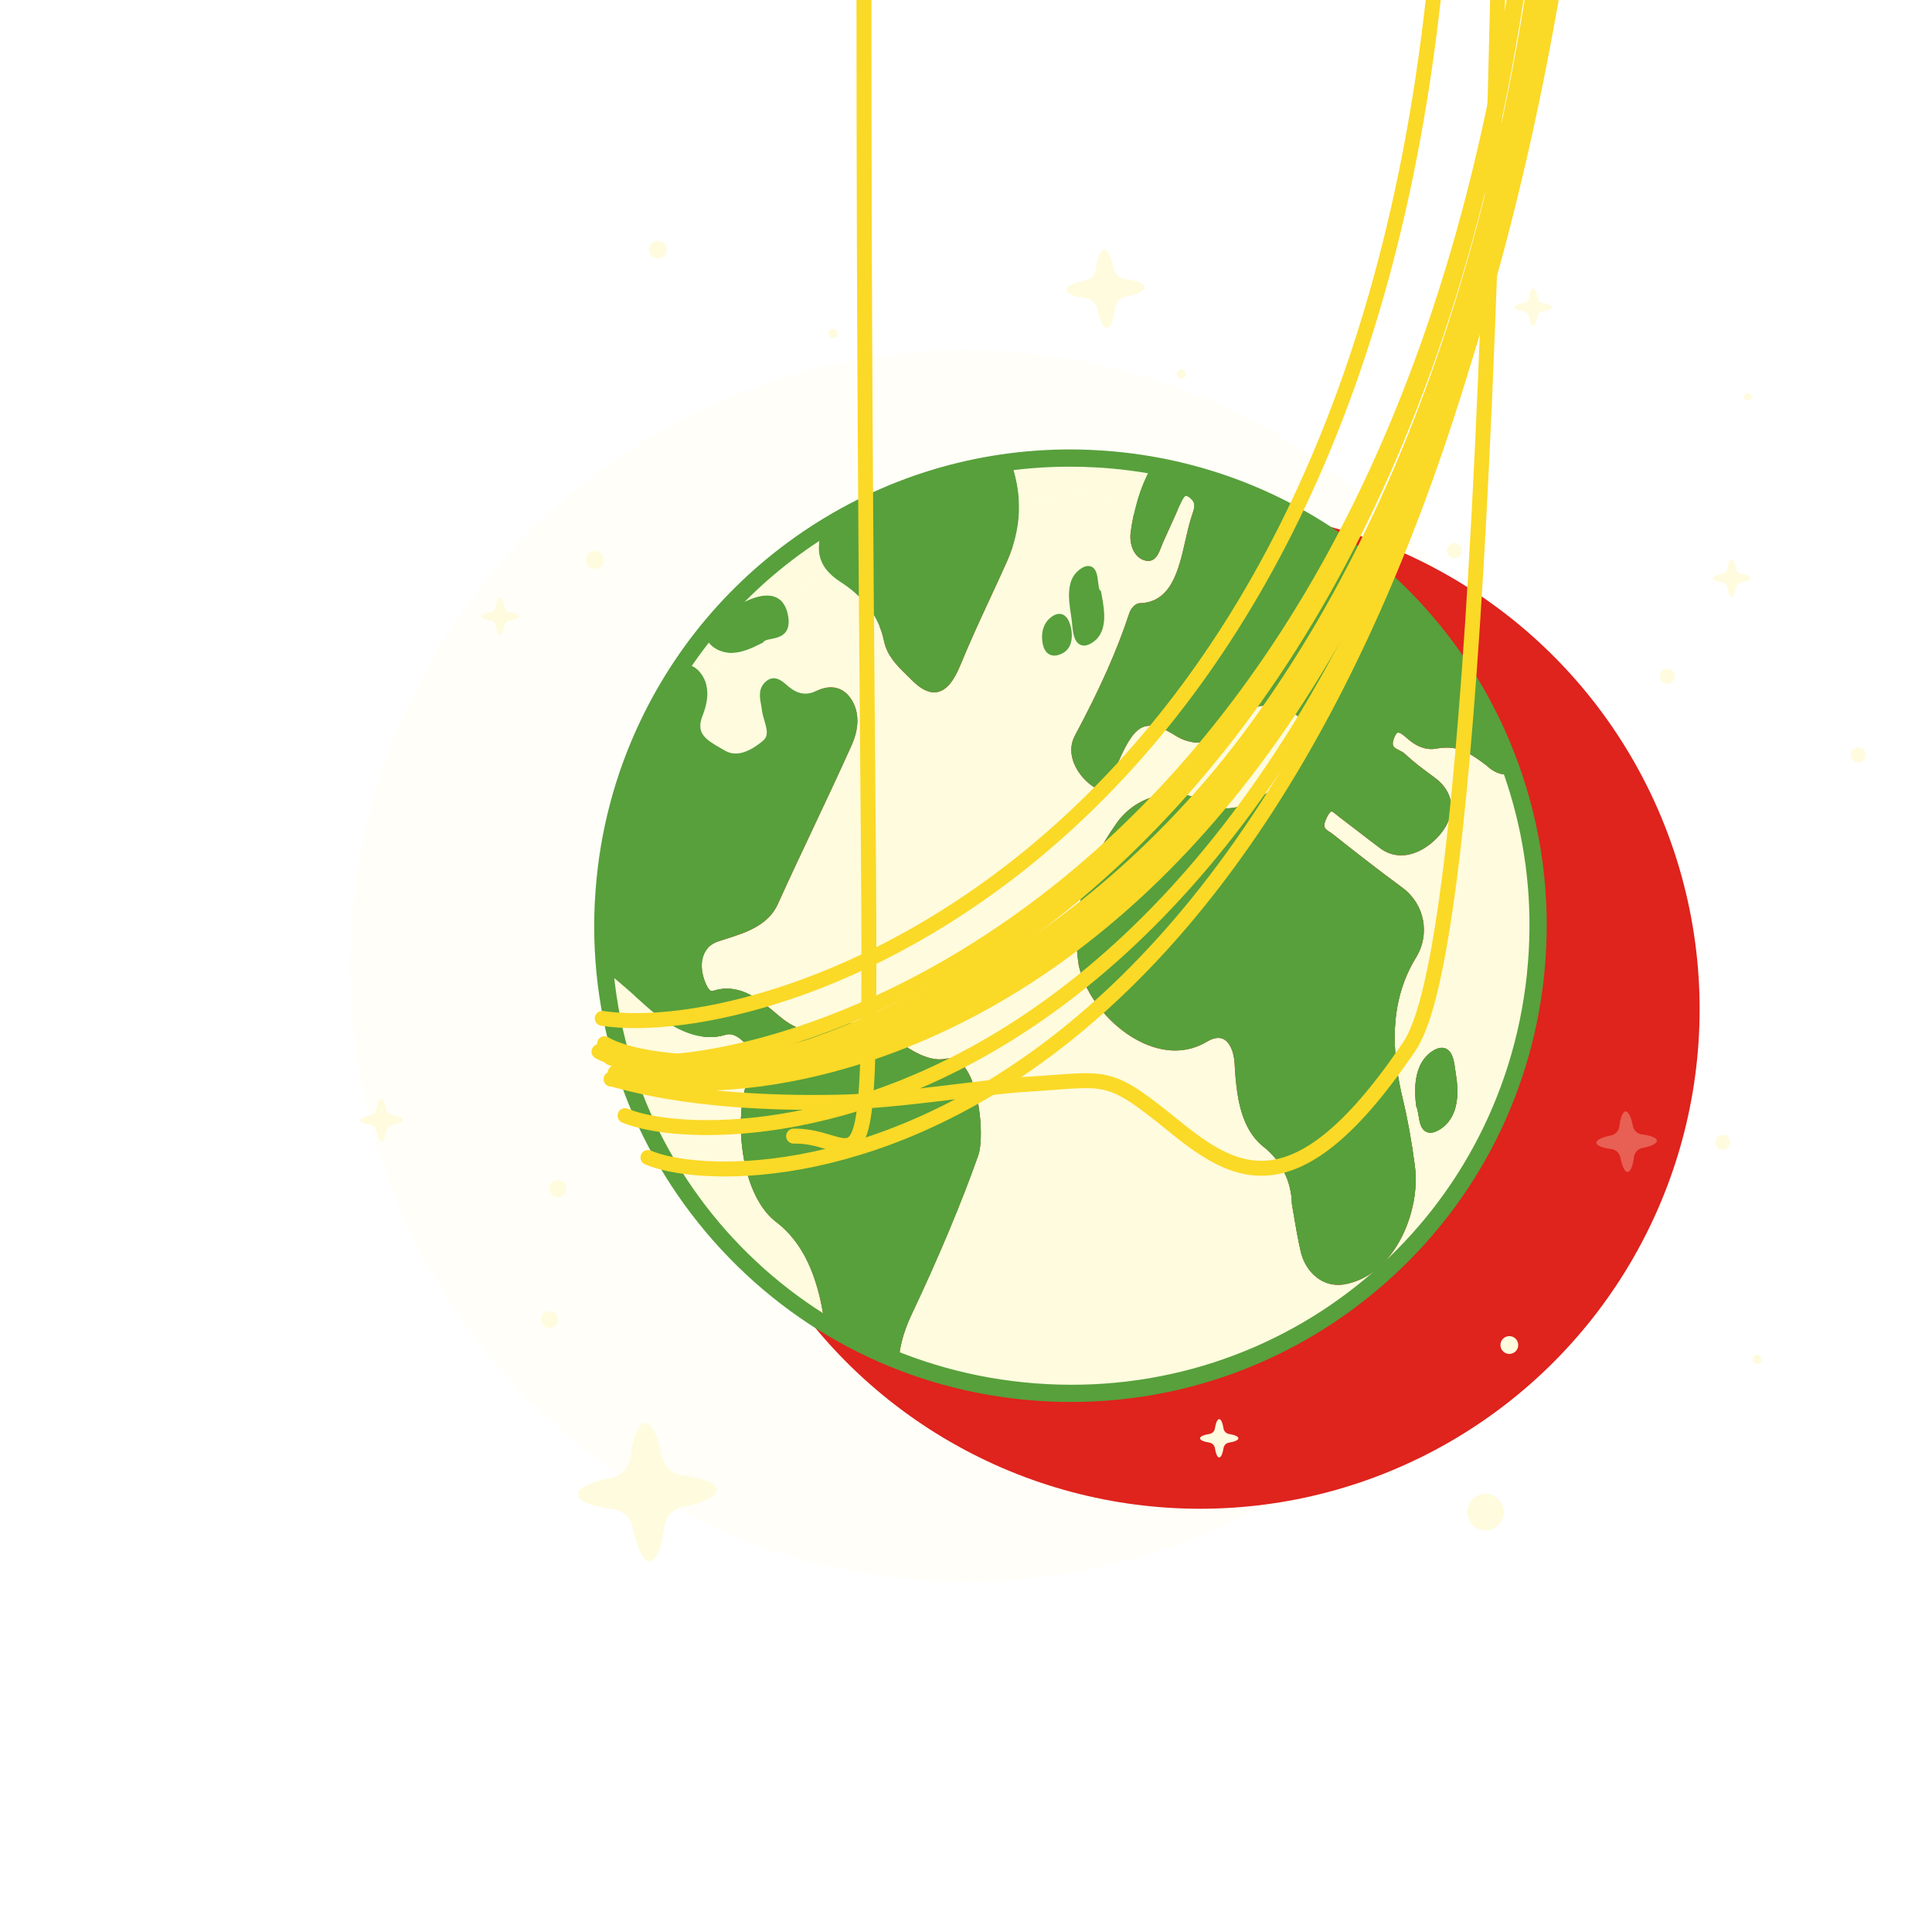 <svg width="1164" height="1164" viewBox="0 0 1164 1164" fill="none" xmlns="http://www.w3.org/2000/svg" xmlns:xlink="http://www.w3.org/1999/xlink">
	<desc>
			Created with Pixso.
	</desc>
	<defs>
		<filter id="filter_38_4682_dd" x="0" y="0" width="1164" height="1164" filterUnits="userSpaceOnUse" color-interpolation-filters="sRGB">
			<feFlood flood-opacity="0" result="BackgroundImageFix"/>
			<feBlend mode="normal" in="SourceGraphic" in2="BackgroundImageFix" result="shape"/>
			<feGaussianBlur stdDeviation="70.333" result="effect_layerBlur_1"/>
		</filter>
	</defs>
	<rect id="История Роллтон" width="813" height="826" transform="translate(211 307)" fill="#FFFFFF" fill-opacity="0"/>
	<g opacity="0.2" filter="url(#filter_38_4682_dd)">
		<circle id="Ellipse 23" cx="582" cy="582" r="371" fill="#FFFBDE" fill-opacity="1"/>
	</g>
	<circle id="Ellipse 24" cx="723" cy="608" r="301" fill="#DF231D" fill-opacity="1"/>
	<rect id="Vector-2" width="88.162" height="88.16" transform="translate(936 644)" fill="#FFFFFF" fill-opacity="0"/>
	<g opacity="0.28">
		<path id="Vector" d="M998.27 687.26C998.33 689 994.81 690.65 989.5 691.67C986.83 692.18 984.78 694.37 984.45 697.08C983.79 702.44 982.4 706.06 980.65 706.12C978.91 706.18 977.27 702.67 976.25 697.36C975.74 694.68 973.54 692.63 970.84 692.3C965.47 691.65 961.84 690.25 961.78 688.51C961.72 686.76 965.24 685.12 970.55 684.1C973.23 683.59 975.28 681.4 975.61 678.68C976.27 673.32 977.67 669.69 979.41 669.63C981.15 669.58 982.79 673.09 983.81 678.4C984.32 681.09 986.52 683.13 989.23 683.46C994.59 684.11 998.21 685.51 998.27 687.26Z" fill="#FFFBDE" fill-opacity="1" fill-rule="nonzero"/>
	</g>
	<path id="Vector" d="M468.75 523.58C468.82 524.91 466.14 526.23 462.09 527.11C460.04 527.55 458.5 529.27 458.29 531.35C457.88 535.49 456.87 538.29 455.53 538.37C454.2 538.44 452.87 535.77 452 531.71C451.56 529.66 449.84 528.12 447.75 527.92C443.62 527.51 440.81 526.49 440.73 525.16C440.65 523.81 443.33 522.49 447.39 521.62C449.45 521.18 450.98 519.46 451.19 517.37C451.6 513.24 452.61 510.43 453.95 510.35C455.29 510.28 456.61 512.95 457.48 517.02C457.92 519.07 459.65 520.6 461.74 520.81C465.86 521.22 468.67 522.23 468.75 523.58Z" fill="#FFFBDE" fill-opacity="1" fill-rule="nonzero"/>
	<path id="Vector" d="M404.95 664.38C405.1 665.89 403.99 667.23 402.48 667.38C400.97 667.52 399.62 666.41 399.48 664.9C399.34 663.39 400.45 662.05 401.96 661.9C403.47 661.76 404.81 662.87 404.95 664.38Z" fill="#FFFBDE" fill-opacity="1" fill-rule="nonzero"/>
	<path id="Vector" d="M905.2 252.91C905.22 252.91 905.25 252.91 905.27 252.91C905.25 252.91 905.22 252.91 905.2 252.91ZM906.03 252.89C906.07 252.89 906.11 252.89 906.15 252.89C906.11 252.89 906.07 252.89 906.03 252.89ZM907.14 252.86C907.17 252.86 907.19 252.86 907.21 252.86C907.19 252.86 907.17 252.86 907.14 252.86ZM907.37 252.86C907.39 252.86 907.43 252.86 907.45 252.86C907.43 252.86 907.4 252.86 907.37 252.86ZM908.36 252.82C908.38 252.81 908.4 252.81 908.42 252.81C908.4 252.81 908.38 252.81 908.36 252.82ZM909.09 252.78C909.1 252.78 909.12 252.78 909.14 252.78C909.13 252.78 909.1 252.78 909.09 252.78ZM909.31 252.76C909.32 252.76 909.34 252.76 909.36 252.76C909.35 252.76 909.32 252.76 909.31 252.76ZM909.81 252.74C909.82 252.73 909.84 252.73 909.85 252.73C909.83 252.73 909.82 252.73 909.81 252.74ZM910.63 252.67C910.65 252.67 910.66 252.67 910.67 252.67C910.66 252.67 910.65 252.67 910.63 252.67ZM911.57 252.59C911.58 252.59 911.57 252.59 911.58 252.59L911.57 252.59ZM979.73 179.07C979.73 179.04 979.73 179 979.73 178.96C979.73 178.99 979.73 179.04 979.73 179.07ZM979.73 178.32C979.73 178.3 979.73 178.29 979.73 178.26C979.73 178.28 979.73 178.3 979.73 178.32Z" fill="#FFFBDE" fill-opacity="1" fill-rule="nonzero"/>
	<path id="Vector" d="M645.24 839.47C638.04 839.47 630.78 839.2 623.47 838.64C593.8 836.37 565.55 829.59 539.35 819.01L539.33 819L539.25 818.96L538.85 818.8L538.77 818.77C538.57 818.69 538.36 818.6 538.16 818.52C532.13 816.06 526.22 813.39 520.42 810.53C525.62 813.09 530.92 815.51 536.3 817.75C536.92 818.01 537.54 818.27 538.16 818.52C538.36 818.6 538.57 818.69 538.77 818.77L538.85 818.8L539.25 818.96L539.33 819L539.35 819.01C540.04 819.28 540.72 819.55 541.41 819.83C541.84 814.49 542.89 809.12 544.57 803.73C545.75 799.92 547.25 796.1 549.06 792.27C565.36 757.84 579.31 724.56 589.4 696C591.08 691.25 591.44 681.05 590.16 670.49C588.84 659.53 585.75 648.19 580.53 642.18C577.47 638.66 574.29 637.69 571.71 637.69C570.94 637.69 570.23 637.77 569.59 637.9C568.43 638.14 567.26 638.25 566.07 638.25C556.34 638.25 546.01 630.88 538.23 625.33L536.97 624.43C529.31 618.99 522.19 616.31 514.76 616.31C509.81 616.31 504.72 617.5 499.25 619.85C496.5 621.03 493.75 621.52 491.09 621.52C481.81 621.52 473.74 615.65 471.02 613.43C469.9 612.52 468.77 611.57 467.62 610.6C462.96 606.69 457.76 602.32 451.92 599.32C447.62 597.11 442.98 595.65 437.95 595.65C435.33 595.65 432.61 596.04 429.78 596.94C429.52 597.02 429.24 597.11 428.93 597.11C427.99 597.11 426.75 596.31 424.95 592.04C422.34 585.88 422.09 579.33 424.26 574.54C424.76 573.43 425.38 572.43 426.12 571.54C427.77 569.54 430.01 568.07 432.81 567.15C434.18 566.7 435.58 566.25 437.01 565.8C449.1 561.98 462.8 557.65 468.65 544.68C475.46 529.59 482.86 513.89 490.02 498.71C497.67 482.47 505.59 465.68 513.01 449.18C517.54 439.11 517.74 429.87 513.59 422.48C510.52 416.98 505.89 414.11 500.51 414.11C497.95 414.11 495.23 414.76 492.42 416.08C489.86 417.29 487.51 417.9 485.23 417.9C481.85 417.9 478.64 416.54 475.23 413.78C474.82 413.44 474.39 413.06 473.95 412.68C472.17 411.1 469.37 408.63 466.14 408.63C464.48 408.63 462.69 409.3 460.88 411.09C456.78 415.16 457.73 420.26 458.49 424.35C458.7 425.46 458.9 426.51 459 427.51C459.24 429.75 459.9 432 460.54 434.18C462.19 439.8 463.04 443.39 459.7 446.26C455.93 449.5 449.56 454 443.17 454C441.08 454 438.98 453.51 436.97 452.34C436.17 451.88 435.37 451.42 434.56 450.96C424.61 445.29 419.19 441.57 423.31 431.09C426.13 423.94 426.86 417.81 425.5 412.53C430.43 405.9 435.65 399.49 441.12 393.33C447.11 393.22 453.11 390.5 459.19 387.4L459.73 387.12L460.09 386.64C460.78 385.73 462.79 385.34 464.74 384.95C469.13 384.08 476.49 382.63 474.97 371.92C474.48 368.47 473.47 365.68 471.94 363.57C480.42 356.54 489.32 350 498.57 343.99C500.99 346.83 503.97 349.07 506.87 350.94C516.61 357.24 528.98 368.44 532.56 386.03C534.41 395.1 540.44 401.01 546.27 406.72C547.17 407.6 548.08 408.48 548.95 409.36C554.14 414.62 558.59 417.13 562.78 417.13C563.46 417.13 564.14 417.06 564.81 416.93C570.15 415.87 574.6 410.58 578.8 400.28C584.24 386.95 590.5 373.45 596.55 360.39C600.09 352.76 603.44 345.54 606.64 338.34C612.15 325.95 614.53 313.74 613.78 301.23C626.13 299.55 638.72 298.7 651.46 298.7C657.24 298.7 663.05 298.88 668.89 299.23C670.33 299.31 671.78 299.42 673.23 299.53C674.68 299.64 676.15 299.75 677.6 299.89C680.25 300.14 682.88 300.42 685.5 300.74C683.14 308.47 681.88 315.6 681.21 320.77C680.3 327.82 683.12 336.16 690.14 337.76C690.74 337.89 691.29 337.96 691.81 337.96C696.46 337.95 698.32 332.95 699.6 329.53C699.95 328.6 700.28 327.72 700.63 326.96C703.02 321.76 705.36 316.52 707.71 311.29C708.67 309.16 709.62 307.02 710.58 304.89C713.49 305.5 716.38 306.16 719.24 306.87C719.06 307.69 718.79 308.62 718.41 309.67C716.77 314.27 715.55 319.63 714.26 325.31C710.05 343.8 705.7 362.91 686.54 363.45C683.82 363.53 681.22 366.89 680.47 369.18C673.19 391.45 662.73 414.99 647.58 443.28C641.87 453.93 648.37 466.45 657.74 473.3C659.65 474.69 661.46 475.39 663.17 475.39C663.81 475.39 664.44 475.29 665.06 475.09C669.09 473.75 670.67 468.67 672.2 463.74C672.76 461.94 673.29 460.23 673.89 458.84C678.81 447.53 683.35 439.6 689.51 437.72C690.52 437.41 691.59 437.25 692.75 437.25C696.83 437.25 701.88 439.19 708.05 443.11C712.67 446.05 717.63 447.46 722.48 447.46C730.93 447.46 739.03 443.14 744.32 435.03C748.48 428.67 755.86 424.99 764.09 424.99C765.18 424.99 766.29 425.06 767.41 425.19C777.21 426.35 785.19 432.37 788.22 440.88C788.52 441.73 788.56 443.81 787.76 447.09C784.53 460.31 768.3 477.2 752.3 483.97C748.55 485.55 743.83 487 739.05 487C735.77 487 732.45 486.31 729.41 484.53C722.29 480.34 714.54 478.32 706.94 478.32C693.63 478.32 680.8 484.5 672.69 495.99C652.73 524.27 645.44 551.19 649.78 580.85C653.52 600.03 670.08 620.11 689.14 628.61C695.59 631.48 701.93 632.92 708.01 632.92C714.78 632.92 721.24 631.14 727.17 627.59C729.69 626.09 731.97 625.33 733.98 625.33C735.18 625.33 736.28 625.59 737.29 626.13C740.93 628.06 743.43 633.65 743.82 640.71C744.12 646.18 744.54 651.86 745.34 657.41C747.25 670.61 751.37 683.17 761.43 691.04C771.79 699.14 778.11 711.88 778.34 725.11L778.38 725.51C778.68 727.23 778.97 728.96 779.26 730.69C780.58 738.49 781.94 746.54 783.71 754.18C785.67 762.65 791.64 770.63 800.23 773.23C802.13 773.81 804.15 774.12 806.29 774.12C807.35 774.12 808.44 774.04 809.56 773.88C823.69 771.56 835.95 761.71 844.09 746.15C847.58 739.48 850.1 732.12 851.54 724.71C853.04 716.99 853.37 709.21 852.38 702.08C850.36 686.93 848.12 674.47 845.31 662.87C838.41 634.37 838.59 611.24 846.02 591.43C847.93 586.37 850.3 581.53 853.16 576.87C861.81 562.73 858.31 544.68 845.01 534.88C829.47 523.44 814.43 511.62 803.07 502.6C802.4 502.07 801.7 501.62 801.03 501.18C798.07 499.24 796.59 498.27 799.39 492.53C800.99 489.24 802 488.94 802.11 488.91C802.14 488.91 802.17 488.91 802.2 488.91C802.87 488.91 804.32 490.11 805.3 490.93C805.83 491.37 806.36 491.82 806.91 492.23C810.68 495.06 814.48 498 818.17 500.85C822.25 504 826.46 507.26 830.59 510.34C834.69 513.66 839.23 515.34 844.14 515.34C844.93 515.34 845.72 515.29 846.52 515.21C854.1 514.4 862.18 509.51 868.15 502.11C872.89 496.24 874.99 489.92 874.23 483.85C873.51 478.1 870.22 472.88 864.71 468.75C863.66 467.97 862.61 467.18 861.55 466.4C856.55 462.69 851.37 458.85 846.73 454.42C845.6 453.34 844.22 452.64 842.89 451.97C839.69 450.34 838.22 449.59 839.7 445.24C840.58 442.64 841.53 441.55 842.13 441.39C842.21 441.37 842.3 441.36 842.4 441.36C843.87 441.36 846.66 443.83 848.2 445.19C852.71 449.19 857.62 451.31 862.28 451.31C863.13 451.31 863.98 451.24 864.82 451.09C867.34 450.66 869.6 450.44 871.69 450.44C880.23 450.44 886.06 454.03 895.58 461.15C900 465.41 904.22 466.64 907.6 466.64C908.26 466.64 908.88 466.59 909.47 466.51C912.62 473.62 915.48 480.87 918.04 488.26C917.3 485.36 916.52 482.48 915.7 479.61C915.45 478.73 915.19 477.85 914.92 476.98C915.19 477.85 915.45 478.73 915.7 479.61C924.78 511.06 928.49 544.63 925.85 579.19C925.64 582.03 925.38 584.86 925.08 587.68C909.81 731.32 788.29 839.47 645.24 839.47ZM382.67 600.16C384.76 602.03 386.84 603.9 388.9 605.76C402.96 618.43 416.04 624.8 427.91 624.8C431.15 624.8 434.3 624.32 437.36 623.37C438.01 623.17 438.67 623.08 439.33 623.08C445.3 623.08 451.24 630.89 455.31 636.25C457.57 639.24 456.45 641.56 453.35 646.15C452.16 647.9 450.93 649.71 450.22 651.65C442.31 673.01 445.87 718.67 466.91 735.64C480.41 745.64 487.83 760.16 492.2 775.09C494.4 782.62 495.82 790.26 496.85 797.47C424.2 752.5 374.18 675.7 364.8 588.03C364.73 587.43 364.67 586.83 364.61 586.22C364.54 585.52 364.47 584.81 364.4 584.11C364.29 582.95 364.19 581.79 364.1 580.64C364.07 580.23 364.03 579.81 364 579.4C363.91 578.23 363.83 577.05 363.76 575.86C363.73 575.43 363.7 575 363.68 574.57C363.61 573.36 363.54 572.16 363.49 570.95C363.47 570.6 363.46 570.25 363.44 569.9C363.39 568.58 363.34 567.25 363.3 565.93C363.3 565.69 363.29 565.45 363.28 565.21C363.25 563.79 363.22 562.37 363.21 560.94L363.2 560.48C363.19 558.98 363.19 557.48 363.2 555.98L363.2 555.69C363.21 554.13 363.24 552.58 363.28 551.02L363.28 550.88C363.32 549.27 363.38 547.65 363.44 546.04L363.44 546.04L363.44 546.03L363.44 546.03L363.44 546.03L363.44 546.03L363.44 546.02L363.44 546.02L363.44 546.02L363.44 546.02L363.44 546.02L363.44 546.02L363.45 546.01L363.45 546.01L363.45 545.84C363.45 545.9 363.45 545.96 363.45 546.01L363.45 546.01L363.44 546.02L363.44 546.02L363.44 546.02L363.44 546.02L363.44 546.02L363.44 546.02L363.44 546.03L363.44 546.03L363.44 546.03L363.44 546.03L363.44 546.04L363.44 546.04C363.38 547.65 363.32 549.27 363.28 550.88L363.28 551.02C363.24 552.58 363.21 554.13 363.2 555.69L363.2 555.98C363.19 557.48 363.19 558.98 363.2 560.48L363.21 560.94C363.22 562.37 363.25 563.79 363.28 565.21C363.29 565.45 363.3 565.69 363.3 565.93C363.34 567.25 363.39 568.58 363.44 569.9C363.46 570.25 363.47 570.6 363.49 570.95C363.53 571.86 363.58 572.78 363.63 573.7C363.65 573.99 363.66 574.28 363.68 574.57C363.7 575 363.73 575.43 363.76 575.86C363.8 576.5 363.84 577.14 363.88 577.78C363.92 578.32 363.96 578.86 364 579.4C364.03 579.81 364.07 580.23 364.1 580.64C364.19 581.79 364.29 582.95 364.4 584.11C364.42 584.35 364.45 584.59 364.47 584.83C364.47 584.83 364.47 584.83 364.47 584.83C364.52 585.3 364.56 585.76 364.61 586.22C364.67 586.83 364.73 587.43 364.8 588.03C367.08 609.34 371.77 630 378.59 649.72C373.66 630.27 370.77 610.06 370.14 589.36C374.42 592.89 378.58 596.52 382.67 600.16ZM868.65 631.28C867.24 631.28 865.72 631.74 864.1 632.65C850.31 640.43 852.49 659.67 853.2 665.99L853.25 666.38L853.41 666.75C854 668.09 854.33 670.12 854.66 672.08C855.32 676.11 856.01 680.27 859.29 681.87C860.07 682.25 860.9 682.44 861.8 682.44C863.22 682.44 864.79 681.96 866.55 681C873.3 677.32 880.63 668.53 877.17 647.49C877.03 646.69 876.92 645.81 876.79 644.9C876.11 639.74 875.33 633.89 871.32 631.9C870.49 631.48 869.59 631.28 868.65 631.28ZM519.69 810.17L519.68 810.17L519.68 810.16C519.68 810.17 519.68 810.17 519.68 810.17C519.68 810.17 519.68 810.17 519.69 810.17ZM363.46 545.57L363.46 545.57L363.46 545.57L363.46 545.57L363.46 545.57L363.46 545.57L363.46 545.57L363.46 545.56L363.47 545.41C363.47 545.46 363.47 545.51 363.46 545.56L363.46 545.57L363.46 545.57L363.46 545.57L363.46 545.57L363.46 545.57L363.46 545.57L363.46 545.57ZM363.49 545.1L363.49 545.1L363.49 545.1L363.49 545.09L363.49 545.09L363.49 545.09L363.49 545.09L363.49 545.09L363.49 545.08L363.49 545.08C363.49 545.05 363.49 545.01 363.49 544.97L363.49 545.08L363.49 545.08L363.49 545.09L363.49 545.09L363.49 545.09L363.49 545.09L363.49 545.09L363.49 545.1L363.49 545.1L363.49 545.1ZM662.07 276.51C656.23 276.15 650.43 275.97 644.65 275.98C650.42 275.98 656.24 276.16 662.07 276.51Z" fill="#FFFBDE" fill-opacity="1" fill-rule="evenodd"/>
	<path id="Vector" d="M780.98 725.07C780.73 711.11 773.99 697.52 763.05 688.97C749.02 678 747.31 656.18 746.45 640.56C745.75 627.96 738.64 617.66 725.82 625.33C696.35 642.96 658.11 609.79 652.36 580.35C647.78 548.97 657.16 522.54 674.84 497.51C687.1 480.13 710.4 476.4 728.08 486.8C748.91 499.05 785.16 468.85 790.32 447.71C790.9 445.3 791.42 442.02 790.71 440.01C783.45 419.65 753.54 416.09 742.12 433.59C734.72 444.92 720.96 448.19 709.46 440.88C688.32 427.45 680.63 436.73 671.48 457.79C668.52 464.58 667.53 477.19 659.3 471.17C651.21 465.25 644.72 454.19 649.9 444.52C662.54 420.94 674.53 395.8 682.98 370C683.53 368.32 685.42 366.12 686.62 366.09C714.2 365.31 714.03 329.81 720.9 310.55C723.31 303.76 722.11 300.48 717.85 297.4C713.5 294.25 711.13 297.26 708.99 302C705.4 309.95 701.87 317.94 698.24 325.86C696.37 329.92 695.32 336.23 690.72 335.19C685.34 333.97 683.04 327.12 683.82 321.11C685.58 307.54 689.73 292.89 697.08 280.85C797.54 299.64 877.69 371.06 910.55 463.62C906.43 464.7 901.82 463.56 897.28 459.14C884.86 449.83 878.09 446.13 864.37 448.5C859.51 449.34 854.3 447.08 849.95 443.22C845.53 439.31 840.4 434.94 837.2 444.4C834.19 453.3 841.74 453.31 844.9 456.33C850.65 461.81 857.03 466.29 863.13 470.86C873.85 478.89 874.24 490.36 866.1 500.46C858.16 510.3 844.04 517.84 832.24 508.29C824.26 502.32 816.44 496.1 808.49 490.12C804.73 487.29 801.34 482.52 797.02 491.37C792.44 500.76 797.95 501.9 801.43 504.66C815.28 515.65 829.22 526.52 843.45 537.01C855.7 546.03 858.75 562.69 850.91 575.49C834.74 601.91 835.08 631.84 842.75 663.49C845.88 676.44 848 689.16 849.76 702.43C853.42 728.76 838.29 766.49 809.13 771.28C797.55 772.96 788.75 764.3 786.27 753.59C784.14 744.35 782.61 734.55 780.98 725.07Z" fill="#57A03C" fill-opacity="1" fill-rule="nonzero"/>
	<path id="Vector" d="M409.18 403.42C413.29 402.49 417.2 403.04 420.45 407.76C424.97 414.32 424.03 422.09 420.86 430.13C415.24 444.39 425.82 448.88 435.65 454.62C443.93 459.45 453.8 454.81 461.42 448.26C468.12 442.49 462.36 434.26 461.62 427.24C461.11 422.33 458.72 416.95 462.74 412.96C466.89 408.85 470.48 413.32 473.58 415.82C479.78 420.86 485.96 422.04 493.54 418.46C500.18 415.33 506.98 416.06 511.3 423.76C515.57 431.39 514.14 440.24 510.6 448.1C496.21 480.1 480.31 512.46 466.25 543.59C460.22 556.96 444.56 560.49 431.98 564.65C419.35 568.81 418.01 582.39 422.52 593.06C424.38 597.46 426.57 600.72 430.57 599.45C446.51 594.39 458.56 606.66 469.36 615.47C477.65 622.24 489.37 626.96 500.29 622.27C513.36 616.66 523.62 618.17 535.44 626.58C544.71 633.17 557.73 642.99 570.11 640.49C586.25 637.22 590.99 683.58 586.91 695.13C575.75 726.74 561.27 760.34 546.68 791.15C542.39 800.22 539.71 809.46 538.85 818.78C525.23 813.25 512.17 806.7 499.76 799.22C496.47 774.82 489.5 749.1 468.48 733.53C448.99 717.8 444.79 673.86 452.68 652.57C454.75 647 462.57 641.47 457.4 634.66C452.02 627.56 444.79 618.3 436.57 620.86C419.73 626.09 402.55 614.51 390.66 603.8C382.08 596.07 373.42 588.3 364.17 581.28C362.95 566.53 362.86 551.49 364.03 536.25C367.78 487.12 383.94 441.9 409.18 403.42Z" fill="#57A03C" fill-opacity="1" fill-rule="nonzero"/>
	<path id="Vector" d="M606.37 278.6C613.47 298.72 613.01 317.53 604.23 337.27C595.43 357.08 584.93 378.28 576.36 399.29C569.18 416.9 561.8 418.62 550.82 407.51C544.5 401.12 537.11 395.14 535.14 385.51C531.92 369.71 521.5 357.26 508.3 348.73C500.99 344 493.28 337.21 496.99 323.21C497.52 321.18 498.08 319.06 498.69 316.91C531.05 297.23 567.56 283.93 606.37 278.6Z" fill="#57A03C" fill-opacity="1" fill-rule="nonzero"/>
	<path id="Vector" d="M457.99 385.05C448.88 389.7 441.11 392.89 433.31 388.91C430.01 387.23 427.38 384.24 427.02 380.03C427 379.74 426.98 379.46 426.98 379.2C428.76 377.03 430.56 374.89 432.4 372.78C433.05 372.5 433.7 372.23 434.29 371.94C439.57 369.31 444.99 367.22 450.32 364.74C459.82 360.32 470.39 358.37 472.36 372.29C474.18 385.1 461.6 380.28 457.99 385.05Z" fill="#57A03C" fill-opacity="1" fill-rule="nonzero"/>
	<path id="Vector" d="M855.82 665.69C854.6 654.88 854.79 640.93 865.39 634.94C873.33 630.47 873.54 641.65 874.57 647.92C876.34 658.68 876.33 672.68 865.29 678.69C856.45 683.5 858.33 671.42 855.82 665.69Z" fill="#57A03C" fill-opacity="1" fill-rule="nonzero"/>
	<path id="Vector" d="M660.89 357.57C662.54 366.7 665.64 380.37 655.47 385.65C649.08 388.96 648.96 379.16 648.38 373.98C647.36 364.79 643.4 350.74 652.79 344.71C660.87 339.51 657.54 354.84 660.89 357.57Z" fill="#57A03C" fill-opacity="1" fill-rule="nonzero"/>
	<path id="Vector" d="M642.82 379.31C643.75 385.34 642.69 389.98 637.59 391.87C634.12 393.16 631.63 391.89 630.78 387.2C629.71 381.35 631.21 376.37 635.41 373.54C639.9 370.51 641.72 374.44 642.82 379.31Z" fill="#57A03C" fill-opacity="1" fill-rule="nonzero"/>
	<path id="Vector" d="M783.61 724.82C783.89 726.47 784.17 728.14 784.46 729.82C785.76 737.53 787.11 745.51 788.84 753C790.84 761.65 797.92 770.23 808.76 768.67C837.11 764.01 850.45 726.54 847.16 702.79C845.14 687.61 842.99 675.68 840.19 664.11C831.17 626.88 833.87 598.28 848.66 574.12C855.88 562.33 852.96 547.29 841.89 539.13C826.28 527.63 811.19 515.77 799.79 506.73C799.31 506.34 798.75 505.98 798.15 505.59C794.83 503.42 789.82 500.14 794.65 490.22C796.55 486.34 798.56 484.28 801.01 483.76C804.13 483.1 806.64 485.19 808.67 486.88C809.13 487.27 809.6 487.66 810.08 488.02C813.87 490.87 817.69 493.82 821.39 496.68C825.45 499.82 829.65 503.06 833.82 506.18C837.53 509.18 841.59 510.44 845.96 509.97C852.18 509.31 858.94 505.13 864.05 498.8C867.87 494.07 869.58 489.12 869 484.5C868.47 480.21 865.89 476.22 861.55 472.97C860.51 472.19 859.47 471.41 858.41 470.63C853.28 466.83 847.97 462.89 843.09 458.23C842.52 457.69 841.54 457.19 840.5 456.66C837.23 455 831.77 452.22 834.71 443.55C836.12 439.38 838.1 437.01 840.77 436.3C844.88 435.21 848.66 438.56 851.7 441.25C855.76 444.85 860.21 446.54 863.92 445.9C878.63 443.37 886.21 447.55 898.86 457.03L899.12 457.26C902.61 460.65 906.16 461.95 909.66 461.13C910.27 462.78 910.85 464.44 911.42 466.11C911.27 466.15 911.11 466.2 910.95 466.23C907.27 467.13 901.62 466.97 895.58 461.15C883.72 452.28 877.58 448.89 864.82 451.09C859.44 452.03 853.54 449.92 848.2 445.19C846.56 443.73 843.5 441.02 842.13 441.39C841.53 441.55 840.58 442.64 839.7 445.24C838.22 449.59 839.69 450.34 842.89 451.97C844.22 452.64 845.6 453.34 846.72 454.42C851.37 458.85 856.54 462.69 861.55 466.4C862.61 467.18 863.66 467.97 864.71 468.75C870.22 472.88 873.51 478.1 874.23 483.85C874.99 489.92 872.89 496.24 868.15 502.11C862.18 509.51 854.1 514.4 846.52 515.21C840.7 515.83 835.34 514.19 830.59 510.34C826.46 507.26 822.25 504 818.17 500.85C814.48 498 810.67 495.06 806.91 492.23C806.36 491.82 805.83 491.37 805.3 490.93C804.27 490.08 802.73 488.79 802.11 488.91C802 488.94 800.99 489.24 799.39 492.53C796.59 498.27 798.07 499.24 801.03 501.18C801.7 501.62 802.4 502.07 803.07 502.6C814.43 511.62 829.47 523.44 845.01 534.88C858.31 544.68 861.81 562.73 853.16 576.87C839.14 599.76 836.65 627.09 845.31 662.87C848.12 674.47 850.36 686.93 852.38 702.08C854.31 716.05 851.22 732.53 844.09 746.15C835.95 761.71 823.69 771.56 809.56 773.88C808.44 774.04 807.35 774.12 806.29 774.12C794.46 774.12 786.1 764.52 783.71 754.18C781.94 746.54 780.58 738.49 779.26 730.69C778.97 728.96 778.68 727.23 778.38 725.51L778.34 725.11C778.11 711.88 771.79 699.14 761.43 691.04C747.13 679.86 744.84 659.2 743.82 640.71C743.43 633.65 740.93 628.06 737.28 626.13C734.59 624.7 731.19 625.19 727.17 627.59C715.91 634.33 702.76 634.68 689.14 628.61C670.08 620.11 653.52 600.03 649.78 580.85C645.44 551.19 652.73 524.27 672.69 495.99C685.43 477.94 709.82 473.01 729.41 484.53C736.87 488.91 745.98 486.64 752.3 483.97C768.29 477.2 784.53 460.31 787.76 447.09C788.56 443.81 788.52 441.73 788.22 440.88C785.19 432.37 777.21 426.35 767.41 425.19C757.88 424.06 749.03 427.83 744.32 435.03C736 447.78 720.75 451.17 708.05 443.11C700.14 438.08 694.07 436.32 689.51 437.72C683.35 439.6 678.81 447.53 673.89 458.84C673.29 460.23 672.76 461.94 672.2 463.74C670.67 468.67 669.09 473.75 665.06 475.09C662.83 475.82 660.37 475.22 657.74 473.3C648.37 466.45 641.87 453.93 647.58 443.28C662.73 414.99 673.18 391.45 680.47 369.18C681.22 366.89 683.82 363.53 686.54 363.45C705.7 362.91 710.05 343.8 714.26 325.31C715.55 319.63 716.77 314.27 718.41 309.67C720.5 303.81 719.45 301.81 716.31 299.53C715.48 298.94 714.79 298.66 714.4 298.76C713.95 298.88 712.97 299.6 711.4 303.09C710.16 305.82 708.93 308.56 707.71 311.29C705.36 316.52 703.02 321.76 700.63 326.96C700.28 327.72 699.95 328.6 699.6 329.53C698.18 333.34 696.03 339.09 690.14 337.76C683.12 336.16 680.3 327.82 681.21 320.77C682.46 311.16 685.75 294.78 694.31 280.33C696.16 280.66 698.01 281.02 699.85 281.38C691.01 295.37 687.68 311.91 686.44 321.45C685.83 326.15 687.52 331.76 691.31 332.62C692.4 332.87 693.13 331.8 694.67 327.68C695.03 326.7 695.41 325.69 695.84 324.76C698.22 319.57 700.56 314.36 702.9 309.14C704.13 306.39 705.36 303.66 706.59 300.92C707.99 297.81 709.86 294.52 713.04 293.67C715.06 293.13 717.19 293.67 719.4 295.26C724.9 299.24 726.05 303.93 723.38 311.44C721.84 315.75 720.65 320.96 719.4 326.48C715.2 344.92 709.98 367.85 687.02 368.71C686.55 369.05 685.73 370.06 685.48 370.82C678.09 393.39 667.53 417.2 652.23 445.76C647.94 453.77 653.32 463.54 660.85 469.05C661.96 469.86 662.92 470.25 663.4 470.08C664.86 469.6 666.25 465.14 667.17 462.18C667.74 460.32 668.34 458.4 669.06 456.74C674.72 443.73 679.85 435.17 687.97 432.68C694.18 430.78 701.46 432.68 710.87 438.66C721.03 445.11 733.24 442.37 739.91 432.15C745.72 423.26 756.48 418.59 768.03 419.96C779.83 421.36 789.47 428.7 793.19 439.12C793.95 441.27 793.84 444.37 792.88 448.33C789.25 463.21 771.97 481.37 754.35 488.82C743.69 493.33 734.14 493.42 726.74 489.07C709.53 478.95 688.14 483.23 676.99 499.03C657.86 526.13 650.86 551.85 654.97 579.97C658.39 597.46 673.67 615.95 691.28 623.8C699.64 627.52 712.18 630.42 724.46 623.07C731.57 618.82 736.71 619.86 739.76 621.48C745.09 624.31 748.58 631.39 749.08 640.42C750.04 657.75 752.12 677.07 764.68 686.9C776.22 695.92 783.28 710.08 783.61 724.82Z" fill="#57A03C" fill-opacity="1" fill-rule="nonzero"/>
	<path id="Vector" d="M439.44 617.78C447.9 617.78 454.76 626.82 459.5 633.07C464.29 639.38 460.49 645 457.71 649.1C456.65 650.66 455.65 652.14 455.16 653.48C447.74 673.52 451.49 716.43 470.13 731.48C493.27 748.61 499.67 777.59 502.64 800.94C500.69 799.8 498.76 798.64 496.85 797.45C493.78 775.96 487.21 750.68 466.91 735.65C445.87 718.67 442.31 673.01 450.22 651.65C450.93 649.71 452.16 647.9 453.35 646.15C456.45 641.56 457.57 639.24 455.31 636.25C450.79 630.3 443.97 621.32 437.36 623.37C423.1 627.81 406.8 621.88 388.9 605.76C381.07 598.7 373.05 591.48 364.49 584.84C364.26 582.5 364.07 580.15 363.9 577.79C374.07 585.32 383.37 593.69 392.43 601.84C408.85 616.63 423.44 622.18 435.79 618.34C437.04 617.96 438.26 617.78 439.44 617.78ZM536.3 817.74C537.25 808.54 539.92 799.28 544.3 790.02C560.53 755.75 574.4 722.63 584.43 694.25C587.39 685.87 585.05 655.42 576.55 645.64C574.06 642.77 571.97 642.8 570.63 643.07C557.68 645.7 544.67 636.4 535.18 629.62L533.92 628.73C522.69 620.74 513.25 619.57 501.33 624.69C491.14 629.07 478.56 626.38 467.69 617.51C466.55 616.58 465.4 615.62 464.24 614.64C454.42 606.39 444.26 597.87 431.37 601.96C424.36 604.19 421.26 596.85 420.09 594.09C416.93 586.59 416.69 578.47 419.47 572.36C421.68 567.47 425.73 563.94 431.15 562.14C432.55 561.68 433.97 561.23 435.43 560.78C447 557.12 458.96 553.34 463.85 542.51C470.68 527.38 478.09 511.67 485.25 496.47C492.9 480.25 500.8 463.47 508.2 447.02C510.86 441.1 513.16 432.48 509 425.05C505.77 419.3 500.95 417.88 494.67 420.85C486.43 424.73 479.2 423.79 471.92 417.87C471.44 417.49 470.96 417.07 470.47 416.63C466.88 413.46 466.04 413.4 464.59 414.83C462.57 416.84 462.93 419.39 463.67 423.39C463.89 424.55 464.11 425.75 464.24 426.96C464.43 428.72 464.99 430.65 465.6 432.7C467.21 438.19 469.22 445.02 463.14 450.25C452.82 459.14 442.31 461.56 434.32 456.89C433.53 456.44 432.74 455.99 431.95 455.54C422.79 450.32 412.41 444.4 418.41 429.16C421.78 420.61 421.74 414.28 418.28 409.26C415.3 404.93 411.96 405.04 406.98 406.83C408.34 404.7 409.71 402.58 411.12 400.49C415.17 400.16 419.25 401.38 422.62 406.27C427.1 412.78 427.33 420.9 423.31 431.09C419.19 441.58 424.61 445.29 434.56 450.96C435.37 451.42 436.17 451.88 436.97 452.34C445.09 457.08 454.7 450.56 459.7 446.26C463.04 443.39 462.19 439.8 460.54 434.19C459.9 432 459.24 429.75 459 427.51C458.9 426.51 458.7 425.46 458.49 424.35C457.73 420.26 456.78 415.16 460.88 411.09C466.19 405.83 471.24 410.29 473.95 412.68C474.39 413.07 474.82 413.44 475.23 413.78C480.92 418.39 486.06 419.08 492.42 416.08C501.13 411.97 509.05 414.36 513.59 422.48C517.74 429.87 517.54 439.11 513.01 449.18C505.59 465.68 497.67 482.47 490.02 498.71C482.86 513.9 475.46 529.59 468.65 544.68C462.8 557.65 449.1 561.98 437.01 565.8C435.58 566.25 434.18 566.7 432.81 567.15C428.76 568.48 425.88 570.97 424.26 574.54C422.09 579.33 422.34 585.88 424.95 592.04C427.34 597.71 428.75 597.26 429.78 596.94C445.42 591.97 457.73 602.3 467.62 610.6C468.77 611.57 469.9 612.52 471.02 613.43C474.52 616.28 486.87 625.17 499.25 619.85C512.92 613.98 524.2 615.35 536.97 624.43L538.23 625.34C546.95 631.56 558.89 640.06 569.59 637.9C572.39 637.34 576.56 637.62 580.53 642.18C590.77 653.96 592.82 686.32 589.4 696C579.31 724.56 565.36 757.85 549.06 792.27C544.7 801.49 542.14 810.7 541.41 819.82C539.7 819.15 538 818.44 536.3 817.74Z" fill="#57A03C" fill-opacity="1" fill-rule="nonzero"/>
	<path id="Vector" d="M502.04 314.92C501.15 317.77 500.39 320.63 499.67 323.34L499.53 323.88C496.52 335.25 501.43 341.15 509.73 346.52C520.32 353.36 533.77 365.6 537.72 384.98C539.25 392.47 544.45 397.56 549.96 402.95C550.88 403.86 551.8 404.75 552.7 405.66C557.31 410.33 560.94 412.33 563.78 411.76C567.13 411.1 570.55 406.57 573.92 398.29C579.41 384.84 585.69 371.29 591.77 358.18C595.3 350.56 598.64 343.36 601.82 336.2C610.19 317.38 610.84 298.96 603.69 278.98C605.46 278.72 607.24 278.46 609.02 278.24C616.27 299.14 615.46 318.5 606.64 338.34C603.44 345.54 600.09 352.76 596.55 360.39C590.5 373.45 584.24 386.95 578.8 400.28C574.6 410.58 570.15 415.87 564.81 416.93C564.14 417.06 563.46 417.13 562.78 417.13C558.59 417.13 554.14 414.62 548.95 409.37C548.07 408.48 547.17 407.6 546.27 406.72C540.44 401.01 534.41 395.1 532.56 386.04C528.98 368.44 516.61 357.24 506.86 350.94C498.94 345.81 490.36 337.95 494.44 322.53L494.58 321.99C494.84 321 495.11 319.98 495.39 318.96C497.59 317.58 499.8 316.23 502.04 314.92Z" fill="#57A03C" fill-opacity="1" fill-rule="nonzero"/>
	<path id="Vector" d="M462.09 364.09C459.33 364.09 455.77 365.11 451.44 367.12C449.17 368.18 446.87 369.17 444.64 370.14C441.61 371.45 438.47 372.8 435.47 374.3C434.9 374.58 434.28 374.84 433.65 375.11C430.44 376.46 429.42 377.12 429.64 379.81C429.97 383.7 432.83 385.71 434.5 386.57C440.63 389.69 446.7 387.82 456.32 382.94C458.24 380.87 461.14 380.29 463.72 379.79C468.28 378.88 470.57 378.43 469.76 372.66C469.19 368.66 467.83 366.05 465.71 364.9C464.72 364.37 463.51 364.09 462.09 364.09ZM424.67 382.04C428.57 377.17 432.62 372.42 436.82 367.82C438.74 366.94 440.67 366.11 442.55 365.3C444.75 364.35 447.01 363.37 449.21 362.35C457.48 358.5 463.7 357.82 468.22 360.27C471.89 362.26 474.16 366.18 474.97 371.92C476.49 382.63 469.13 384.08 464.74 384.95C462.79 385.34 460.78 385.73 460.09 386.64L459.73 387.12L459.19 387.4C452.98 390.57 446.86 393.34 440.74 393.34C437.86 393.34 434.99 392.73 432.11 391.26C428.19 389.26 425.55 385.96 424.67 382.04Z" fill="#57A03C" fill-opacity="1" fill-rule="nonzero"/>
	<path id="Vector" d="M858.39 665.02C859.14 666.89 859.5 669.09 859.85 671.22C860.17 673.15 860.76 676.73 861.6 677.13C861.75 677.21 862.49 677.22 864.03 676.37C871.67 672.21 874.34 662.78 871.97 648.34C871.83 647.5 871.7 646.57 871.57 645.59C871.19 642.72 870.47 637.36 868.97 636.61C868.58 636.42 867.71 636.66 866.69 637.24C859.52 641.29 856.8 650.38 858.39 665.02ZM861.8 682.44C860.9 682.44 860.07 682.25 859.29 681.87C856.01 680.27 855.32 676.11 854.66 672.08C854.33 670.12 854 668.09 853.41 666.75L853.24 666.38L853.2 665.98C852.49 659.67 850.31 640.43 864.1 632.65C866.81 631.12 869.24 630.87 871.32 631.9C875.33 633.89 876.11 639.74 876.79 644.9C876.92 645.81 877.03 646.69 877.17 647.49C880.63 668.52 873.3 677.32 866.55 681C864.79 681.96 863.21 682.44 861.8 682.44Z" fill="#57A03C" fill-opacity="1" fill-rule="nonzero"/>
	<path id="Vector" d="M655.4 346.32C655.19 346.38 654.81 346.54 654.21 346.92C647.7 351.11 649.12 360.64 650.37 369.05C650.61 370.68 650.84 372.24 651 373.69C651.06 374.25 651.12 374.87 651.18 375.51C651.37 377.56 651.88 383.02 653.08 383.67C653.11 383.69 653.48 383.71 654.26 383.31C661.59 379.5 660.54 370.26 658.56 359.46L658.44 358.8C657.05 357 656.72 354.23 656.38 351.32C656.21 349.85 655.9 347.2 655.4 346.32ZM653.14 388.95C652.06 388.95 651.19 388.64 650.55 388.29C646.9 386.3 646.36 380.59 645.94 376C645.88 375.39 645.82 374.81 645.77 374.27C645.61 372.89 645.39 371.39 645.15 369.82C643.82 360.83 641.99 348.52 651.36 342.49C653.75 340.96 655.86 340.61 657.65 341.45C660.69 342.89 661.16 346.86 661.61 350.71C661.8 352.31 662.12 354.98 662.61 355.58L663.36 356.2L663.48 357.1L663.74 358.51C665.47 367.89 668.08 382.08 656.68 387.98C655.32 388.69 654.14 388.95 653.14 388.95Z" fill="#57A03C" fill-opacity="1" fill-rule="nonzero"/>
	<path id="Vector" d="M638.24 375.11C638.11 375.11 637.66 375.2 636.88 375.73C632.6 378.61 632.84 383.86 633.37 386.73C633.64 388.21 634.12 389.28 634.66 389.58C635.18 389.88 636.15 389.6 636.67 389.4C639.02 388.53 641.28 386.71 640.23 379.8C639.26 375.55 638.32 375.13 638.28 375.12L638.24 375.11ZM635.24 394.98C634.08 394.98 633.02 394.71 632.05 394.16C630.07 393.03 628.77 390.85 628.19 387.68C626.9 380.64 628.99 374.69 633.94 371.36C636.19 369.84 638.3 369.46 640.22 370.22C643.38 371.48 644.64 375.43 645.39 378.73L645.42 378.91C646.67 386.99 644.34 392.18 638.51 394.34C637.35 394.77 636.26 394.98 635.24 394.98Z" fill="#57A03C" fill-opacity="1" fill-rule="nonzero"/>
	<path id="Vector" d="M861.81 677.17C861.7 677.17 861.63 677.15 861.6 677.13C860.76 676.73 860.17 673.15 859.85 671.22C859.5 669.09 859.14 666.9 858.39 665.03C856.8 650.38 859.51 641.29 866.69 637.24C867.48 636.79 868.17 636.55 868.63 636.55C868.77 636.55 868.88 636.57 868.97 636.61C870.47 637.36 871.19 642.72 871.57 645.59C871.7 646.57 871.83 647.5 871.97 648.34C874.34 662.78 871.67 672.22 864.03 676.37C862.85 677.02 862.14 677.17 861.81 677.17Z" fill="#57A03C" fill-opacity="1" fill-rule="nonzero"/>
	<path id="Vector" d="M800.23 773.23C791.63 770.63 785.67 762.65 783.71 754.18C781.94 746.54 780.58 738.49 779.26 730.69C778.97 728.96 778.67 727.23 778.38 725.51L778.34 725.11C778.11 711.88 771.79 699.14 761.43 691.04C751.37 683.17 747.25 670.61 745.34 657.41C747.03 656.77 748.71 656.11 750.38 655.43C752.07 667.97 755.69 679.87 764.68 686.9C776.22 695.92 783.28 710.08 783.61 724.82C783.89 726.47 784.17 728.14 784.45 729.82C785.76 737.53 787.11 745.51 788.84 753C790.67 760.92 796.77 768.8 806.12 768.86C804.18 770.34 802.22 771.8 800.23 773.23ZM843.47 734.22C847.18 723.5 848.45 712.09 847.16 702.79C845.14 687.61 842.99 675.68 840.19 664.11C834.1 638.98 833.35 617.79 838.05 599.24C840.77 596.69 843.41 594.09 846.02 591.43C838.59 611.24 838.41 634.37 845.31 662.87C848.12 674.47 850.36 686.93 852.38 702.08C853.37 709.21 853.04 716.99 851.54 724.71C848.92 727.94 846.23 731.12 843.47 734.22Z" fill="#57A03C" fill-opacity="1" fill-rule="nonzero"/>
	<path id="Vector" d="M544.57 803.73C542.94 803.07 541.3 802.38 539.68 801.68C540.92 797.8 542.46 793.91 544.3 790.02C560.53 755.75 574.4 722.63 584.43 694.25C585.97 689.9 586.08 679.61 584.64 669.34C586.47 669.74 588.31 670.13 590.16 670.49C591.44 681.05 591.08 691.25 589.4 696C579.31 724.56 565.36 757.84 549.06 792.27C547.25 796.1 545.75 799.92 544.57 803.73ZM498.87 779.64C496.62 778.15 494.39 776.64 492.2 775.09C487.83 760.16 480.41 745.64 466.91 735.65C445.87 718.67 442.3 673.01 450.21 651.65C450.93 649.71 452.16 647.9 453.34 646.15C456.45 641.56 457.57 639.24 455.31 636.25C451.24 630.89 445.3 623.08 439.33 623.08C438.67 623.08 438.01 623.17 437.36 623.37C434.3 624.32 431.15 624.8 427.91 624.8C416.04 624.8 402.96 618.43 388.9 605.76C386.84 603.9 384.76 602.03 382.66 600.16C382.23 597.48 381.84 594.8 381.49 592.1C385.2 595.34 388.83 598.61 392.43 601.84C405.48 613.6 417.38 619.52 427.92 619.52C430.64 619.52 433.26 619.13 435.79 618.34C437.04 617.96 438.25 617.78 439.44 617.78C447.9 617.78 454.76 626.82 459.5 633.07C464.29 639.38 460.49 645 457.71 649.1C456.65 650.66 455.65 652.14 455.16 653.48C447.73 673.52 451.49 716.43 470.13 731.48C486.56 743.64 494.55 761.78 498.87 779.64ZM485.08 626.14C479.2 624.94 473.23 622.03 467.69 617.51C466.55 616.58 465.4 615.62 464.24 614.64C456.17 607.87 447.88 600.9 438.03 600.9C435.89 600.9 433.67 601.23 431.37 601.96C430.47 602.25 429.63 602.38 428.86 602.38C423.59 602.38 421.11 596.5 420.09 594.09C416.92 586.59 416.69 578.47 419.46 572.36C420.32 570.48 421.43 568.81 422.8 567.35C423.89 568.76 425 570.15 426.12 571.54C425.38 572.43 424.76 573.43 424.26 574.54C422.08 579.33 422.34 585.88 424.94 592.04C426.75 596.31 427.99 597.11 428.93 597.11C429.24 597.11 429.52 597.02 429.77 596.94C432.6 596.04 435.33 595.65 437.95 595.65C442.98 595.65 447.62 597.11 451.92 599.32C462.25 609.05 473.34 618.03 485.08 626.14Z" fill="#57A03C" fill-opacity="1" fill-rule="nonzero"/>
	<path id="Vector" d="M861.8 682.44C860.9 682.44 860.07 682.25 859.29 681.87C856.01 680.27 855.32 676.11 854.66 672.08C854.33 670.12 854 668.09 853.41 666.75L853.24 666.38L853.2 665.99C852.49 659.67 850.31 640.43 864.1 632.65C865.72 631.74 867.24 631.28 868.65 631.28C869.59 631.28 870.49 631.48 871.32 631.9C875.33 633.89 876.11 639.74 876.79 644.9C876.92 645.81 877.03 646.69 877.17 647.49C880.63 668.53 873.3 677.32 866.55 681C864.79 681.96 863.21 682.44 861.8 682.44ZM868.63 636.55C868.17 636.55 867.48 636.79 866.69 637.24C859.52 641.29 856.8 650.38 858.39 665.02C859.14 666.89 859.5 669.09 859.85 671.22C860.17 673.15 860.76 676.73 861.6 677.13C861.63 677.15 861.7 677.17 861.81 677.17C862.14 677.17 862.85 677.02 864.03 676.37C871.67 672.21 874.34 662.78 871.97 648.34C871.83 647.5 871.7 646.57 871.57 645.59C871.19 642.72 870.47 637.36 868.97 636.61C868.88 636.57 868.77 636.55 868.63 636.55Z" fill="#57A03C" fill-opacity="1" fill-rule="nonzero"/>
	<path id="Vector" d="M363.45 545.83C363.45 545.82 363.45 545.81 363.45 545.8C363.45 545.81 363.45 545.82 363.45 545.83ZM363.46 545.61C363.46 545.6 363.46 545.59 363.46 545.58C363.46 545.59 363.46 545.6 363.46 545.61ZM363.47 545.4C363.47 545.38 363.47 545.36 363.47 545.34C363.47 545.36 363.47 545.38 363.47 545.4ZM363.48 545.18C363.48 545.16 363.48 545.13 363.48 545.1C363.48 545.13 363.48 545.16 363.48 545.18ZM363.49 544.97C363.49 544.9 363.5 544.82 363.5 544.75C363.5 544.82 363.49 544.9 363.49 544.97ZM363.5 544.75C363.56 543.51 363.63 542.27 363.7 541.03L363.7 541.03C363.63 542.27 363.56 543.51 363.5 544.75ZM411.12 400.49C415.39 394.15 419.91 387.99 424.67 382.04C424.67 382.04 424.67 382.04 424.67 382.04C419.91 388 415.39 394.15 411.12 400.49C411.12 400.49 411.12 400.49 411.12 400.49ZM436.82 367.82C454.04 348.97 473.75 332.52 495.4 318.94C495.39 318.94 495.39 318.94 495.39 318.94C473.76 332.52 454.04 348.98 436.83 367.82C436.82 367.82 436.82 367.82 436.82 367.82ZM609.02 278.23C620.71 276.74 632.6 275.98 644.64 275.98C632.6 275.98 620.7 276.74 609.02 278.23Z" fill="#FFFBDE" fill-opacity="1" fill-rule="nonzero"/>
	<path id="Vector" d="M378.59 649.72C371.43 629.01 366.62 607.27 364.47 584.83C366.39 586.32 368.27 587.83 370.14 589.36C370.77 610.06 373.66 630.27 378.59 649.72ZM363.63 573.7C363.12 564.57 363.05 555.35 363.44 546.04C363.45 545.97 363.45 545.9 363.45 545.83C363.45 545.82 363.45 545.81 363.45 545.8C363.46 545.74 363.46 545.67 363.46 545.61C363.46 545.6 363.46 545.59 363.46 545.58C363.47 545.52 363.47 545.46 363.47 545.4C363.47 545.38 363.47 545.36 363.47 545.34C363.48 545.29 363.48 545.24 363.48 545.18C363.48 545.16 363.48 545.13 363.49 545.1C363.49 545.06 363.49 545.01 363.49 544.97C363.49 544.9 363.5 544.82 363.5 544.75C363.56 543.51 363.63 542.27 363.7 541.03C363.05 552.04 363.03 562.94 363.63 573.7ZM918.04 488.26C915.48 480.87 912.62 473.62 909.47 466.51C909.99 466.44 910.49 466.35 910.95 466.23C911.11 466.2 911.27 466.15 911.43 466.11C912.67 469.7 913.83 473.32 914.92 476.98C916.04 480.71 917.07 484.47 918.04 488.26ZM425.5 412.53C424.92 410.29 423.96 408.21 422.62 406.27C419.59 401.87 415.98 400.44 412.33 400.44C411.93 400.44 411.52 400.46 411.12 400.49C415.39 394.15 419.91 388 424.67 382.04C425.55 385.96 428.19 389.26 432.11 391.26C434.99 392.73 437.87 393.34 440.74 393.34C440.87 393.34 441 393.34 441.12 393.33C435.65 399.49 430.43 405.9 425.5 412.53ZM436.83 367.82C454.04 348.98 473.76 332.52 495.39 318.94C495.12 319.97 494.85 320.99 494.58 321.99L494.44 322.53C491.85 332.32 494.36 339.06 498.57 343.99C489.32 350 480.42 356.54 471.94 363.57C470.93 362.17 469.69 361.06 468.22 360.27C466.46 359.31 464.43 358.83 462.13 358.83C458.53 358.83 454.25 360 449.21 362.35C447.01 363.37 444.75 364.35 442.55 365.3C440.67 366.11 438.75 366.94 436.83 367.82ZM719.24 306.87C716.38 306.16 713.49 305.5 710.58 304.89C710.85 304.29 711.12 303.69 711.4 303.09C712.97 299.6 713.95 298.88 714.4 298.76C714.45 298.75 714.51 298.74 714.58 298.74C714.98 298.74 715.6 299.02 716.31 299.53C718.89 301.4 720.06 303.08 719.24 306.87ZM613.78 301.23C613.33 293.71 611.74 286.08 609.02 278.23C620.7 276.74 632.6 275.98 644.64 275.98C644.64 275.98 644.64 275.98 644.65 275.98L644.65 275.98C650.42 275.98 656.24 276.16 662.07 276.51C662.98 276.56 663.9 276.62 664.82 276.69C665.35 276.73 665.88 276.76 666.42 276.81C667.87 276.92 669.34 277.03 670.79 277.18C684.93 278.47 698.75 280.8 712.16 284.08C708.09 283.09 704 282.18 699.85 281.37C698.02 281 696.17 280.66 694.32 280.33C690.36 287 687.53 294.09 685.5 300.74C682.88 300.42 680.25 300.14 677.6 299.9C676.15 299.75 674.68 299.64 673.23 299.53C671.78 299.42 670.33 299.31 668.89 299.23C663.05 298.88 657.24 298.7 651.46 298.7C638.72 298.7 626.13 299.56 613.78 301.23ZM713.41 284.39L713.39 284.38C713.4 284.39 713.4 284.39 713.41 284.39ZM712.6 284.18C712.56 284.18 712.53 284.17 712.5 284.16L712.49 284.16L712.49 284.16C712.46 284.15 712.43 284.15 712.4 284.14C712.42 284.15 712.46 284.15 712.49 284.16L712.49 284.16L712.5 284.16C712.53 284.17 712.57 284.18 712.6 284.18ZM712.37 284.13L712.37 284.13C712.34 284.13 712.31 284.12 712.29 284.11L712.29 284.11L712.29 284.11L712.28 284.11L712.28 284.11L712.28 284.11L712.28 284.11L712.27 284.11L712.27 284.11L712.27 284.11L712.27 284.1C712.24 284.1 712.22 284.09 712.19 284.09C712.22 284.09 712.24 284.1 712.27 284.1L712.27 284.11L712.27 284.11L712.27 284.11L712.28 284.11L712.28 284.11L712.28 284.11L712.28 284.11L712.29 284.11L712.29 284.11L712.29 284.11C712.32 284.12 712.34 284.13 712.37 284.13L712.37 284.13Z" fill="#FFFBDE" fill-opacity="1" fill-rule="evenodd"/>
	<path id="Vector" d="M909.47 466.51C908.7 464.78 907.92 463.06 907.12 461.35C907.29 461.36 907.45 461.37 907.61 461.37C908.29 461.37 908.98 461.29 909.66 461.13C910.27 462.78 910.85 464.44 911.43 466.11C911.27 466.15 911.11 466.2 910.95 466.23C910.49 466.35 909.99 466.44 909.47 466.51ZM724.34 308.17C722.65 307.72 720.95 307.29 719.24 306.87C720.06 303.08 718.89 301.4 716.31 299.53C715.6 299.02 714.98 298.74 714.58 298.74C714.51 298.74 714.45 298.75 714.4 298.76C713.95 298.88 712.97 299.6 711.4 303.09C711.12 303.69 710.85 304.29 710.58 304.89C708.82 304.51 707.06 304.16 705.29 303.82C705.72 302.85 706.16 301.88 706.59 300.92C707.99 297.81 709.86 294.52 713.04 293.67C713.55 293.54 714.06 293.47 714.58 293.47C716.13 293.47 717.74 294.07 719.4 295.26C724.05 298.64 725.6 302.51 724.34 308.17ZM690.8 301.42C689.04 301.18 687.27 300.94 685.5 300.74C687.52 294.09 690.36 287 694.32 280.33C696.17 280.66 698.02 281 699.85 281.37C695.77 287.82 692.87 294.82 690.8 301.42Z" fill="#57A03C" fill-opacity="1" fill-rule="nonzero"/>
	<path id="Vector" d="M370.14 589.36C368.27 587.83 366.39 586.32 364.47 584.83C364.25 582.49 364.05 580.13 363.89 577.78C365.96 579.31 368 580.89 370.01 582.48C370.03 584.78 370.07 587.08 370.14 589.36ZM420.89 418.92C421.06 415.2 420.19 412.03 418.28 409.26C416.5 406.66 414.58 405.67 412.26 405.67C410.7 405.67 408.97 406.11 406.97 406.83C408.33 404.7 409.71 402.59 411.12 400.49C411.12 400.49 411.12 400.49 411.12 400.49C411.52 400.46 411.93 400.44 412.34 400.44C415.98 400.44 419.59 401.87 422.62 406.27C423.96 408.21 424.92 410.29 425.5 412.54C423.93 414.64 422.4 416.76 420.89 418.92Z" fill="#57A03C" fill-opacity="1" fill-rule="nonzero"/>
	<path id="Vector" d="M498.57 343.99C494.36 339.06 491.85 332.32 494.44 322.53L494.58 321.99C494.84 320.99 495.11 319.97 495.39 318.94C495.39 318.94 495.39 318.94 495.4 318.94C497.59 317.56 499.81 316.21 502.05 314.9C501.15 317.76 500.39 320.63 499.67 323.34L499.53 323.88C497.47 331.68 499.13 336.9 503.04 341.14C501.54 342.08 500.05 343.03 498.57 343.99ZM608.51 301.99C608.11 294.48 606.51 286.84 603.69 278.97C605.46 278.71 607.24 278.46 609.02 278.23C611.74 286.08 613.33 293.71 613.78 301.23C612.02 301.47 610.27 301.71 608.51 301.99Z" fill="#57A03C" fill-opacity="1" fill-rule="nonzero"/>
	<path id="Vector" d="M440.74 393.34C437.87 393.34 434.99 392.73 432.11 391.26C428.19 389.26 425.55 385.96 424.67 382.04C424.67 382.04 424.67 382.04 424.67 382.04C428.57 377.16 432.62 372.42 436.82 367.82C436.82 367.82 436.82 367.82 436.83 367.82C438.75 366.94 440.67 366.11 442.55 365.3C444.75 364.35 447.01 363.37 449.21 362.35C454.25 360 458.53 358.83 462.13 358.83C464.43 358.83 466.46 359.31 468.22 360.27C469.69 361.06 470.93 362.17 471.94 363.57C470.58 364.7 469.24 365.83 467.9 366.99C467.29 366.06 466.56 365.36 465.71 364.9C464.72 364.37 463.51 364.09 462.09 364.09C459.33 364.09 455.77 365.11 451.44 367.12C449.17 368.18 446.87 369.17 444.64 370.14C441.61 371.45 438.47 372.8 435.47 374.3C434.9 374.58 434.28 374.84 433.65 375.11C430.44 376.46 429.42 377.12 429.65 379.81C429.97 383.7 432.83 385.71 434.51 386.57C436.56 387.61 438.61 388.1 440.78 388.1C442.7 388.1 444.71 387.72 446.91 387.02C444.95 389.1 443.03 391.2 441.12 393.33C441 393.34 440.87 393.34 440.74 393.34Z" fill="#57A03C" fill-opacity="1" fill-rule="nonzero"/>
	<path id="Vector" d="M644.53 281.17C537.91 281.17 441.28 341.78 395.06 439.11C380.51 469.72 371.82 502.53 369.21 536.64C368.98 539.65 368.81 542.39 368.69 544.99C361.68 695.28 473.77 821.99 623.86 833.46C773.97 844.94 904.01 736.73 919.92 587.13C920.2 584.52 920.44 581.8 920.67 578.79C923.28 544.69 919.67 510.93 909.95 478.47C877.41 369.71 783.35 292.73 670.31 282.34C668.86 282.2 667.43 282.1 666.02 281.98C664.6 281.88 663.19 281.77 661.8 281.69C656.02 281.34 650.26 281.17 644.53 281.17ZM645.31 844.67C637.92 844.67 630.51 844.39 623.07 843.82C548.17 838.1 479.54 803.92 429.83 747.6C380.22 691.4 354.83 619.27 358.31 544.51C358.44 541.8 358.62 538.96 358.86 535.85C361.56 500.47 370.59 466.42 385.68 434.65C409.97 383.49 448.59 340.96 497.33 311.66C547.15 281.71 604.23 267.77 662.39 271.33C663.82 271.4 665.31 271.52 666.8 271.63C668.3 271.75 669.81 271.86 671.3 272.01C729.29 277.33 783.58 299.79 828.26 336.97C871.98 373.33 903.67 421.23 919.9 475.49C929.99 509.18 933.73 544.2 931.03 579.58C930.79 582.69 930.53 585.52 930.25 588.23C922.33 662.65 886.27 730.08 828.7 778.09C776.74 821.43 712.33 844.67 645.31 844.67Z" fill="#57A03C" fill-opacity="1" fill-rule="evenodd"/>
	<path id="Vector" d="M370.65 646.27C423.36 665.77 819.78 599.98 913.37 " stroke="#FBD927" stroke-opacity="1" stroke-width="9" stroke-linejoin="round" stroke-linecap="round"/>
	<path id="Vector" d="M362.86 613.56C463.28 628.68 805.4 523.13 863.47 " stroke="#FBD927" stroke-opacity="1" stroke-width="9" stroke-linejoin="round" stroke-linecap="round"/>
	<path id="Vector" d="M372.85 650.17C424.62 672.04 822.75 625.76 923.09 " stroke="#FBD927" stroke-opacity="1" stroke-width="9" stroke-linejoin="round" stroke-linecap="round"/>
	<path id="Vector" d="M364.2 628.82C412.14 658.15 812.57 681.09 933.57 " stroke="#FBD927" stroke-opacity="1" stroke-width="9" stroke-linejoin="round" stroke-linecap="round"/>
	<path id="Vector" d="M372.9 645.02C422.59 671.25 817.96 666.46 930.5 " stroke="#FBD927" stroke-opacity="1" stroke-width="9" stroke-linejoin="round" stroke-linecap="round"/>
	<path id="Vector" d="M390.39 697.37C447.14 721.74 809.07 721.06 931.85 " stroke="#FBD927" stroke-opacity="1" stroke-width="9" stroke-linejoin="round" stroke-linecap="round"/>
	<path id="Vector" d="M376.58 672.14C433.33 696.51 811.74 698.83 934.52 " stroke="#FBD927" stroke-opacity="1" stroke-width="9" stroke-linejoin="round" stroke-linecap="round"/>
	<path id="Vector" d="M478.13 684.5C540.2 683.15 520.58 803.95 520.53 " stroke="#FBD927" stroke-opacity="1" stroke-width="9" stroke-linejoin="round" stroke-linecap="round"/>
	<path id="Vector" d="M368.01 637.39C420.72 656.89 818.66 589.24 912.25 " stroke="#FBD927" stroke-opacity="1" stroke-width="9" stroke-linejoin="round" stroke-linecap="round"/>
	<path id="Vector" d="M364.15 633.13C412.58 661.63 814.4 666.93 933.17 " stroke="#FBD927" stroke-opacity="1" stroke-width="9" stroke-linejoin="round" stroke-linecap="round"/>
	<path id="Vector" d="M360.87 633.58C409.3 662.09 814.03 649.25 929.28 " stroke="#FBD927" stroke-opacity="1" stroke-width="9" stroke-linejoin="round" stroke-linecap="round"/>
	<path id="Vector" d="M368.15 650.17C371.3 649.83 411.13 665.83 504.5 664.06C543.18 663.32 588.49 655.05 619.9 653.18C666.27 650.41 666.64 645.46 704.53 676.21C741.58 706.27 778.27 733.55 846.77 633.88C856.34 619.94 888.5 586.53 902.28 " stroke="#FBD927" stroke-opacity="1" stroke-width="9" stroke-linejoin="round" stroke-linecap="round"/>
	<rect id="Vector" width="88.162" height="88.16" transform="translate(345.948 854.948)" fill="#FFFFFF" fill-opacity="0"/>
	<path id="Vector" d="M431.8 897.61C431.94 901.6 423.88 905.36 411.73 907.69C405.6 908.87 400.91 913.89 400.16 920.09C398.66 932.38 395.45 940.67 391.47 940.8C387.48 940.94 383.72 932.88 381.39 920.74C380.21 914.6 375.19 909.91 368.98 909.15C356.7 907.66 348.38 904.46 348.24 900.46C348.11 896.46 356.18 892.7 368.33 890.38C374.47 889.2 379.17 884.18 379.92 877.96C381.42 865.67 384.62 857.38 388.61 857.25C392.59 857.11 396.36 865.16 398.69 877.33C399.87 883.47 404.9 888.16 411.11 888.91C423.38 890.39 431.67 893.6 431.8 897.61Z" fill="#FFFBDE" fill-opacity="1" fill-rule="nonzero"/>
	<path id="Vector" d="M242.62 674.66C242.64 675.88 240.14 676.98 236.39 677.61C234.51 677.93 233.03 679.43 232.76 681.33C232.21 685.09 231.17 687.61 229.94 687.62C228.72 687.64 227.62 685.14 226.99 681.4C226.67 679.51 225.17 678.03 223.27 677.75C219.51 677.21 216.98 676.17 216.97 674.94C216.95 673.71 219.46 672.62 223.2 671.99C225.09 671.67 226.57 670.16 226.84 668.26C227.39 664.5 228.43 661.98 229.66 661.97C230.88 661.95 231.98 664.45 232.61 668.2C232.93 670.09 234.44 671.57 236.34 671.84C240.09 672.38 242.61 673.43 242.62 674.66Z" fill="#FFFBDE" fill-opacity="1" fill-rule="nonzero"/>
	<path id="Vector" d="M935 185.1C935 186.18 932.78 187.13 929.48 187.64C927.81 187.91 926.5 189.22 926.24 190.89C925.71 194.19 924.78 196.41 923.7 196.41C922.61 196.41 921.68 194.19 921.15 190.89C920.89 189.22 919.58 187.91 917.91 187.64C914.6 187.13 912.38 186.18 912.38 185.1C912.38 184.02 914.6 183.08 917.91 182.56C919.57 182.3 920.89 180.99 921.15 179.32C921.68 176.01 922.61 173.8 923.7 173.8C924.78 173.8 925.71 176.01 926.24 179.32C926.5 180.99 927.81 182.3 929.49 182.56C932.79 183.08 935 184.02 935 185.1Z" fill="#FFFBDE" fill-opacity="1" fill-rule="nonzero"/>
	<path id="Vector" d="M312.61 371.3C312.61 372.38 310.39 373.32 307.09 373.84C305.42 374.1 304.11 375.42 303.85 377.09C303.32 380.39 302.39 382.61 301.31 382.61C300.22 382.61 299.29 380.39 298.76 377.09C298.5 375.42 297.19 374.1 295.52 373.84C292.21 373.32 290 372.38 290 371.3C290 370.22 292.21 369.28 295.52 368.76C297.18 368.5 298.5 367.18 298.76 365.52C299.29 362.21 300.22 360 301.31 360C302.39 360 303.32 362.21 303.85 365.52C304.11 367.18 305.42 368.5 307.1 368.76C310.4 369.28 312.61 370.22 312.61 371.3Z" fill="#FFFBDE" fill-opacity="1" fill-rule="nonzero"/>
	<path id="Vector" d="M1054.59 348.31C1054.59 349.39 1052.38 350.33 1049.07 350.85C1047.4 351.11 1046.09 352.42 1045.82 354.09C1045.31 357.4 1044.37 359.61 1043.29 359.61C1042.21 359.61 1041.27 357.4 1040.75 354.09C1040.49 352.42 1039.17 351.11 1037.5 350.85C1034.18 350.33 1031.98 349.39 1031.98 348.31C1031.98 347.22 1034.18 346.28 1037.5 345.76C1039.17 345.51 1040.49 344.19 1040.75 342.52C1041.27 339.21 1042.21 337 1043.29 337C1044.37 337 1045.31 339.21 1045.82 342.52C1046.09 344.19 1047.41 345.51 1049.07 345.76C1052.38 346.28 1054.59 347.22 1054.59 348.31Z" fill="#FFFBDE" fill-opacity="1" fill-rule="nonzero"/>
	<rect id="Vector-2" width="88.162" height="88.16" transform="translate(622 130)" fill="#FFFFFF" fill-opacity="0"/>
	<path id="Vector" d="M689.61 173.08C689.68 175.33 685.14 177.46 678.28 178.77C674.82 179.44 672.17 182.27 671.74 185.77C670.9 192.71 669.09 197.39 666.84 197.46C664.59 197.54 662.47 192.99 661.15 186.14C660.48 182.67 657.65 180.02 654.15 179.6C647.21 178.75 642.52 176.95 642.44 174.69C642.36 172.43 646.92 170.31 653.78 169C657.25 168.34 659.9 165.5 660.32 161.99C661.17 155.05 662.97 150.37 665.22 150.3C667.47 150.22 669.6 154.77 670.92 161.63C671.58 165.1 674.42 167.74 677.93 168.17C684.85 169.01 689.53 170.82 689.61 173.08Z" fill="#FFFBDE" fill-opacity="1" fill-rule="nonzero"/>
	<path id="Vector" d="M746.1 866.55C746.1 867.65 743.84 868.62 740.46 869.15C738.76 869.41 737.42 870.76 737.15 872.46C736.62 875.84 735.66 878.1 734.55 878.1C733.45 878.1 732.49 875.84 731.96 872.46C731.69 870.76 730.35 869.41 728.64 869.15C725.26 868.62 723 867.65 723 866.55C723 865.44 725.26 864.48 728.64 863.95C730.35 863.69 731.69 862.34 731.96 860.64C732.49 857.25 733.45 855 734.55 855C735.66 855 736.62 857.25 737.15 860.64C737.42 862.34 738.76 863.69 740.47 863.95C743.84 864.48 746.1 865.44 746.1 866.55Z" fill="#FFFBDE" fill-opacity="1" fill-rule="nonzero"/>
	<path id="Vector" d="M1124.05 454.82C1124.05 457.32 1122.02 459.34 1119.53 459.34C1117.03 459.34 1115 457.32 1115 454.82C1115 452.33 1117.03 450.3 1119.53 450.3C1122.02 450.3 1124.05 452.33 1124.05 454.82Z" fill="#FFFBDE" fill-opacity="1" fill-rule="nonzero"/>
	<path id="Vector" d="M1009.03 407.52C1009.03 410.02 1007 412.04 1004.51 412.04C1002.01 412.04 999.98 410.02 999.98 407.52C999.98 405.02 1002.01 403 1004.51 403C1007 403 1009.03 405.02 1009.03 407.52Z" fill="#FFFBDE" fill-opacity="1" fill-rule="nonzero"/>
	<path id="Vector" d="M1042.49 688.02C1042.62 690.5 1040.72 692.63 1038.24 692.77C1035.75 692.91 1033.63 691.01 1033.48 688.52C1033.34 686.04 1035.25 683.91 1037.73 683.77C1040.22 683.63 1042.35 685.53 1042.49 688.02Z" fill="#FFFBDE" fill-opacity="1" fill-rule="nonzero"/>
	<path id="Vector" d="M914.7 810.06C914.87 813.01 912.61 815.54 909.65 815.71C906.7 815.88 904.17 813.61 904 810.66C903.84 807.7 906.1 805.17 909.05 805C912.01 804.84 914.54 807.1 914.7 810.06Z" fill="#FFFBDE" fill-opacity="1" fill-rule="nonzero"/>
	<path id="Vector" d="M905.98 910.38C906.32 916.44 901.68 921.64 895.61 921.98C889.55 922.32 884.35 917.68 884.01 911.62C883.67 905.55 888.31 900.36 894.37 900.01C900.44 899.67 905.63 904.31 905.98 910.38Z" fill="#FFFBDE" fill-opacity="1" fill-rule="nonzero"/>
	<path id="Vector" d="M363.72 337.28C363.76 340.24 361.39 342.68 358.43 342.72C355.47 342.76 353.04 340.4 353 337.43C352.95 334.48 355.32 332.04 358.28 332C361.24 331.96 363.68 334.32 363.72 337.28Z" fill="#FFFBDE" fill-opacity="1" fill-rule="nonzero"/>
	<path id="Vector" d="M880.79 331.82C880.79 334.31 878.77 336.34 876.26 336.34C873.77 336.34 871.74 334.31 871.74 331.82C871.74 329.32 873.77 327.29 876.26 327.29C878.77 327.29 880.79 329.32 880.79 331.82Z" fill="#FFFBDE" fill-opacity="1" fill-rule="nonzero"/>
	<path id="Vector" d="M401.71 150.28C401.75 153.24 399.38 155.67 396.42 155.72C393.46 155.76 391.03 153.4 390.99 150.43C390.94 147.47 393.31 145.04 396.27 145C399.23 144.96 401.66 147.32 401.71 150.28Z" fill="#FFFBDE" fill-opacity="1" fill-rule="nonzero"/>
	<path id="Vector" d="M341.13 715.59C341.4 718.38 339.35 720.86 336.56 721.13C333.76 721.4 331.28 719.35 331.02 716.55C330.75 713.76 332.8 711.28 335.59 711.02C338.38 710.75 340.86 712.8 341.13 715.59Z" fill="#FFFBDE" fill-opacity="1" fill-rule="nonzero"/>
	<path id="Vector" d="M1055.37 239.11C1055.37 240.4 1054.32 241.44 1053.04 241.44C1051.76 241.44 1050.72 240.4 1050.72 239.11C1050.72 237.83 1051.76 236.79 1053.04 236.79C1054.32 236.79 1055.37 237.83 1055.37 239.11Z" fill="#FFFBDE" fill-opacity="1" fill-rule="nonzero"/>
	<path id="Vector" d="M1061.46 818.85C1061.55 820.37 1060.39 821.67 1058.87 821.76C1057.35 821.84 1056.04 820.68 1055.94 819.16C1055.87 817.64 1057.04 816.34 1058.56 816.26C1060.07 816.17 1061.38 817.33 1061.46 818.85Z" fill="#FFFBDE" fill-opacity="1" fill-rule="nonzero"/>
	<path id="Vector" d="M504.65 200.89C504.67 202.41 503.45 203.66 501.93 203.68C500.41 203.7 499.16 202.49 499.13 200.96C499.11 199.44 500.33 198.19 501.85 198.17C503.37 198.15 504.63 199.36 504.65 200.89Z" fill="#FFFBDE" fill-opacity="1" fill-rule="nonzero"/>
	<path id="Vector" d="M714.48 225.41C714.51 226.93 713.29 228.18 711.77 228.2C710.24 228.22 708.99 227.01 708.97 225.49C708.95 223.96 710.17 222.71 711.69 222.69C713.21 222.67 714.46 223.89 714.48 225.41Z" fill="#FFFBDE" fill-opacity="1" fill-rule="nonzero"/>
	<path id="Vector" d="M336.15 795.07C336.15 797.88 333.88 800.15 331.07 800.15C328.27 800.15 326 797.88 326 795.07C326 792.27 328.27 790 331.07 790C333.88 790 336.15 792.27 336.15 795.07Z" fill="#FFFBDE" fill-opacity="1" fill-rule="nonzero"/>
</svg>
